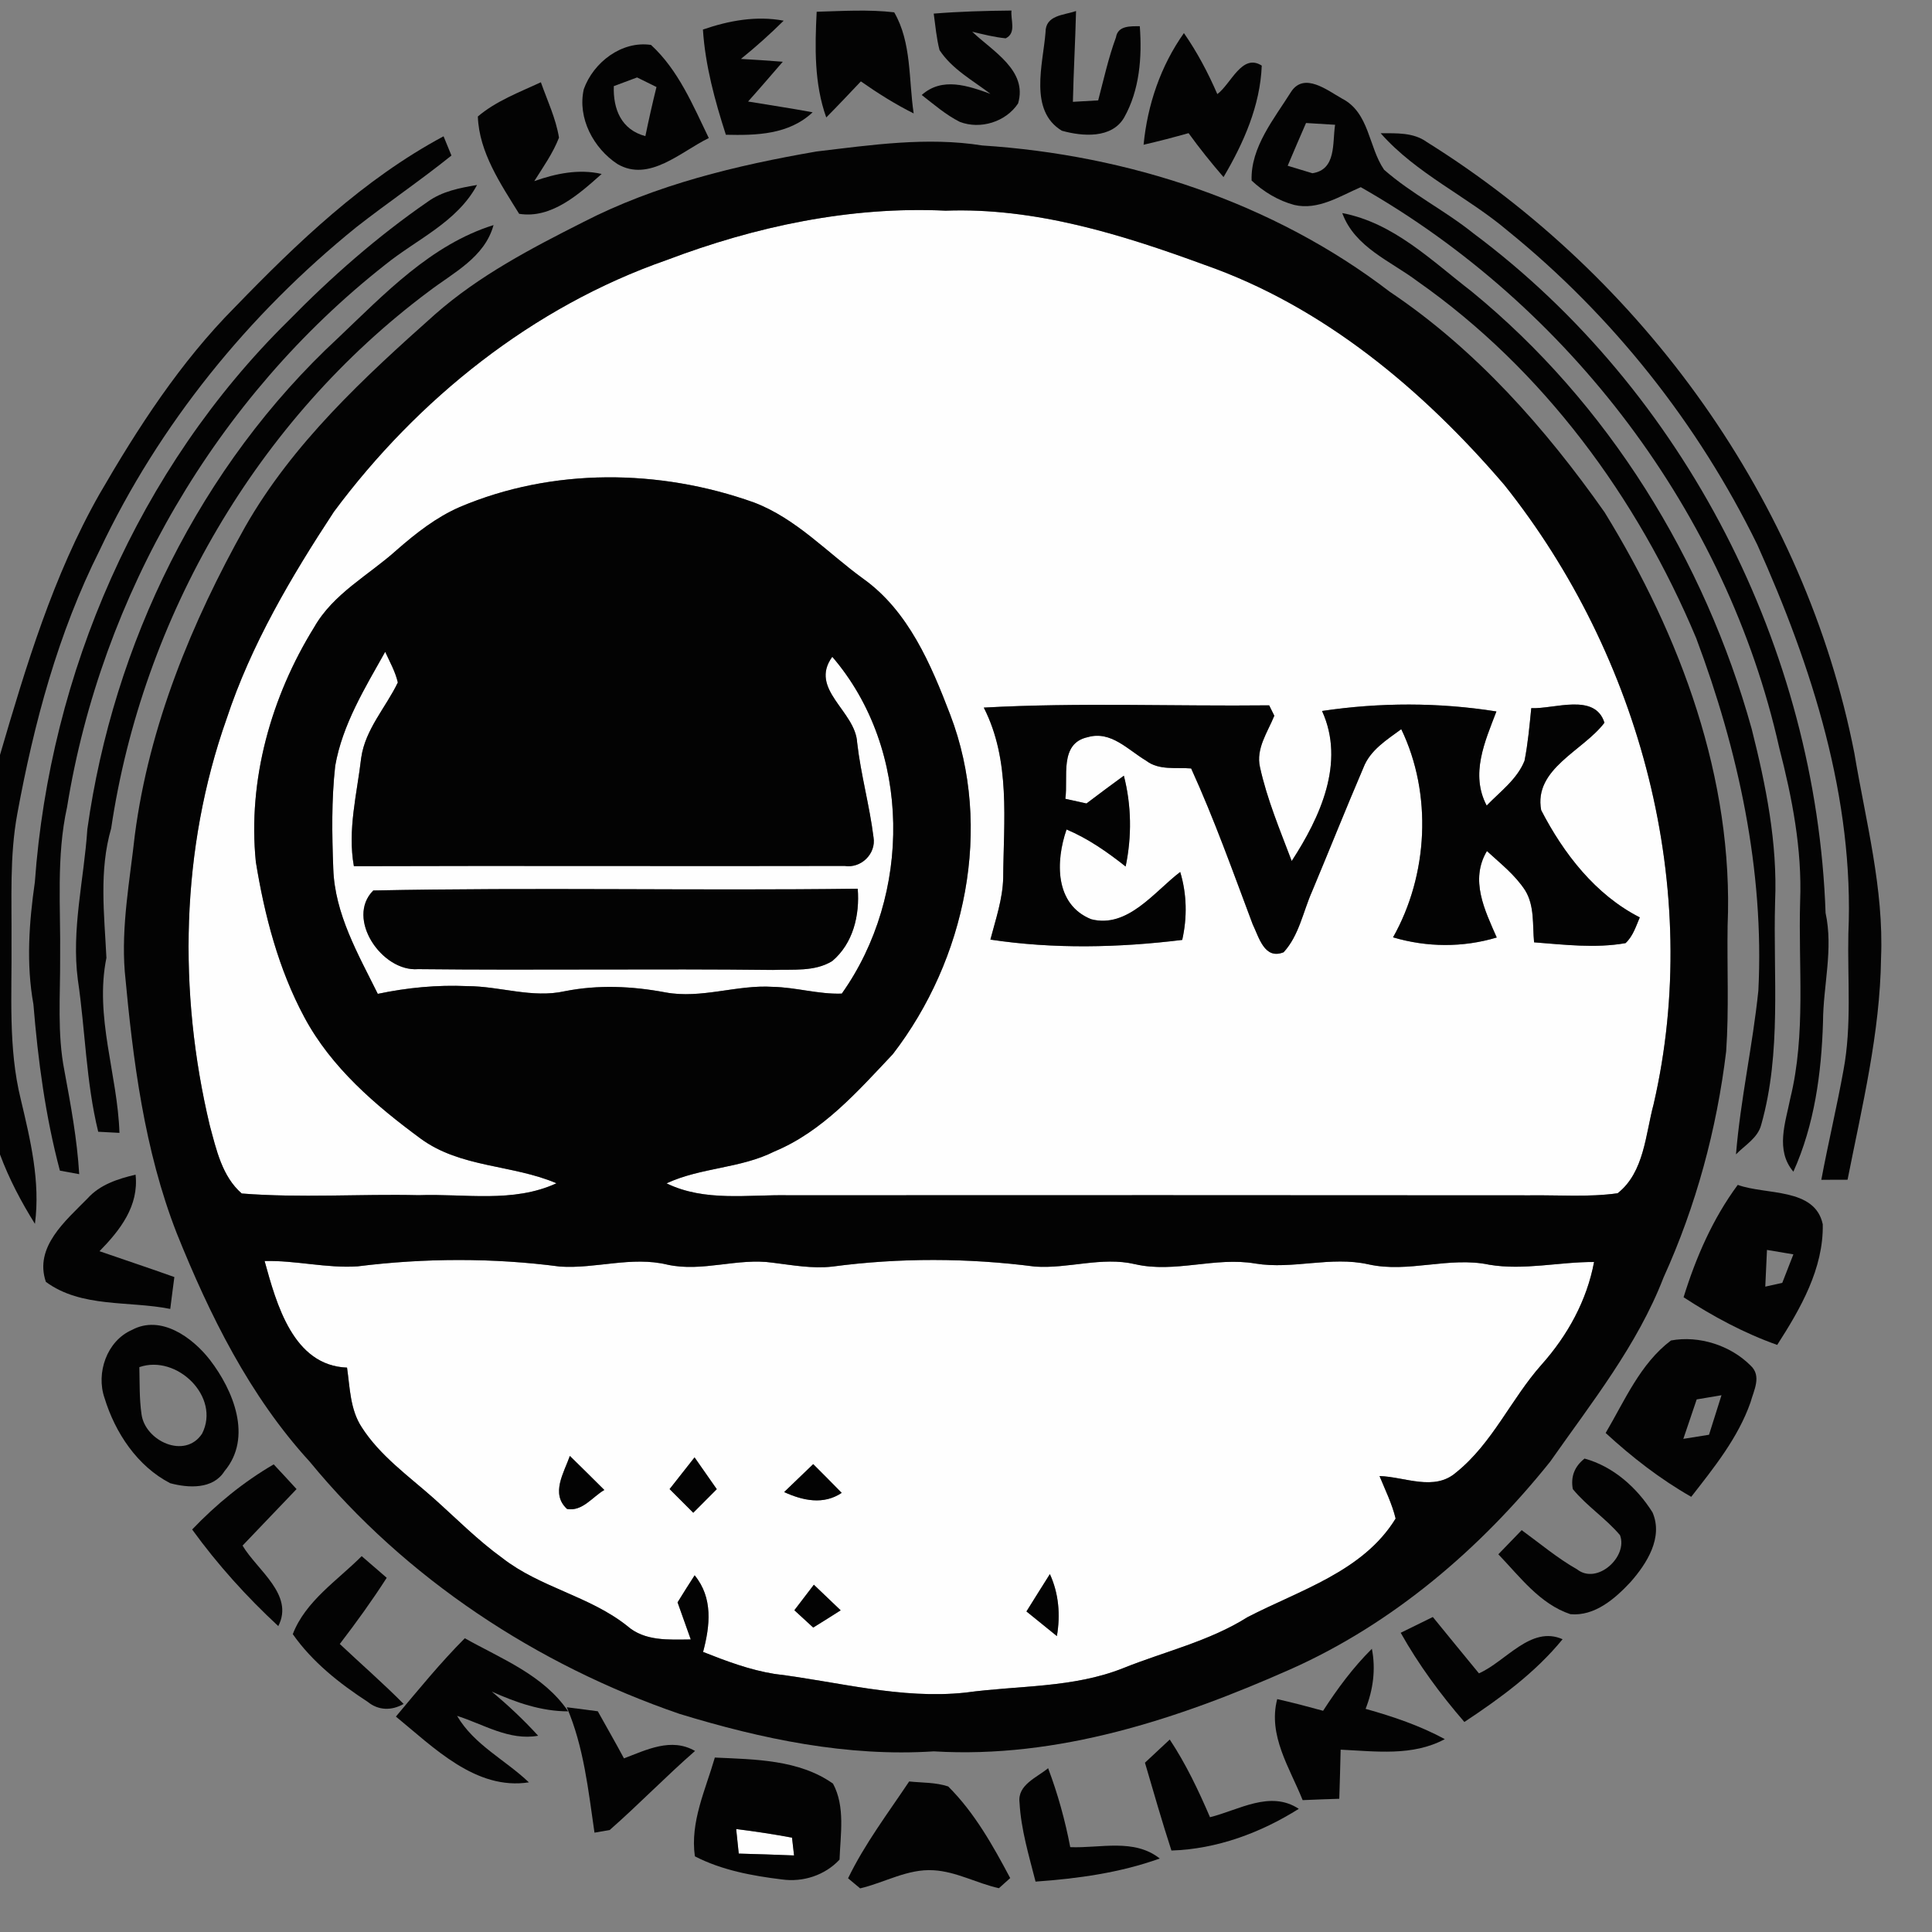 <?xml version="1.0" encoding="UTF-8" ?>
<!DOCTYPE svg PUBLIC "-//W3C//DTD SVG 1.1//EN" "http://www.w3.org/Graphics/SVG/1.1/DTD/svg11.dtd">
<svg width="240pt" height="240pt" viewBox="0 0 240 240" version="1.1" xmlns="http://www.w3.org/2000/svg">
<rect x="0" y="0" width="240" height="240" fill="#808080" stroke="none"/>
<g id="#fefefeff">
<path fill="#fefefe" opacity="1.00" d=" M 82.80 32.31 C 93.84 28.12 105.62 25.61 117.47 26.17 C 128.57 25.77 139.31 29.11 149.61 32.89 C 164.42 38.06 176.78 48.45 186.87 60.23 C 203.82 81.49 211.58 110.46 205.42 137.16 C 204.40 140.94 204.26 145.62 200.95 148.23 C 197.32 148.74 193.65 148.44 190.00 148.49 C 159.34 148.46 128.67 148.47 98.01 148.48 C 92.92 148.38 87.56 149.32 82.80 147.00 C 87.07 145.01 91.98 145.17 96.20 143.04 C 102.19 140.55 106.56 135.56 110.91 130.95 C 119.95 119.22 123.41 102.82 118.04 88.78 C 115.65 82.54 112.85 75.90 107.23 71.89 C 102.76 68.65 98.90 64.40 93.64 62.41 C 81.92 58.23 68.63 58.09 57.10 62.99 C 54.19 64.26 51.68 66.23 49.30 68.31 C 45.82 71.45 41.41 73.72 39.02 77.93 C 33.68 86.55 30.76 96.91 31.78 107.06 C 32.86 113.72 34.60 120.40 37.81 126.37 C 41.15 132.61 46.64 137.31 52.25 141.44 C 57.22 145.09 63.66 144.65 69.13 146.99 C 63.74 149.48 57.72 148.26 52.00 148.47 C 44.68 148.30 37.33 148.84 30.03 148.26 C 27.58 146.14 26.87 142.79 26.06 139.81 C 22.11 123.24 22.44 105.45 28.14 89.32 C 31.18 80.10 36.17 71.65 41.48 63.57 C 51.90 49.55 66.21 38.09 82.80 32.31 M 122.21 87.90 C 125.56 94.47 124.67 101.94 124.62 109.05 C 124.56 111.68 123.69 114.19 123.03 116.72 C 130.89 117.91 138.98 117.73 146.86 116.76 C 147.49 113.96 147.44 111.08 146.61 108.32 C 143.40 110.76 140.09 115.36 135.55 114.19 C 130.99 112.35 131.13 106.97 132.49 103.04 C 135.17 104.17 137.56 105.84 139.83 107.64 C 140.61 103.91 140.56 100.05 139.61 96.36 C 138.05 97.49 136.51 98.65 134.97 99.81 C 134.32 99.67 133.00 99.38 132.34 99.23 C 132.72 96.57 131.53 92.34 135.13 91.57 C 138.01 90.74 140.13 93.16 142.37 94.49 C 143.97 95.73 146.10 95.30 147.97 95.46 C 150.85 101.78 153.17 108.32 155.61 114.81 C 156.40 116.43 157.07 119.26 159.46 118.29 C 161.38 116.20 161.87 113.25 163.00 110.71 C 165.14 105.60 167.19 100.45 169.37 95.36 C 170.21 93.17 172.27 91.91 174.07 90.58 C 177.94 98.61 177.42 108.69 173.05 116.44 C 177.27 117.69 181.72 117.72 185.93 116.46 C 184.44 113.06 182.57 109.32 184.71 105.72 C 186.37 107.25 188.20 108.67 189.45 110.59 C 190.65 112.52 190.36 114.89 190.57 117.06 C 194.34 117.35 198.17 117.82 201.93 117.16 C 202.85 116.31 203.22 115.08 203.70 113.96 C 198.19 111.16 194.22 106.01 191.45 100.64 C 190.49 95.49 196.68 93.27 199.31 89.78 C 198.14 86.04 193.11 88.09 190.22 87.97 C 190.00 90.16 189.81 92.35 189.38 94.51 C 188.46 96.81 186.35 98.34 184.68 100.07 C 182.62 96.16 184.46 92.12 185.89 88.38 C 178.73 87.24 171.39 87.25 164.23 88.32 C 167.15 94.72 163.99 101.53 160.46 106.96 C 159.01 103.12 157.40 99.31 156.52 95.30 C 155.99 92.99 157.48 90.94 158.30 88.91 C 158.14 88.59 157.82 87.94 157.66 87.62 C 145.84 87.75 134.01 87.25 122.21 87.90 Z" />
<path fill="#fefefe" opacity="1.00" d=" M 47.85 80.97 C 48.42 82.22 49.11 83.43 49.42 84.78 C 47.92 87.90 45.37 90.60 44.87 94.14 C 44.35 98.61 43.15 103.08 43.96 107.60 C 64.28 107.53 84.60 107.62 104.92 107.57 C 106.96 107.90 108.86 106.06 108.51 104.00 C 108.02 100.06 106.93 96.21 106.48 92.26 C 106.28 88.32 100.45 85.62 103.39 81.59 C 113.32 93.16 113.25 111.21 104.57 123.43 C 101.69 123.53 98.89 122.65 96.01 122.59 C 91.54 122.30 87.14 124.11 82.67 123.28 C 78.54 122.50 74.31 122.31 70.17 123.13 C 66.11 124.04 62.10 122.50 58.03 122.50 C 54.31 122.33 50.58 122.69 46.93 123.46 C 44.49 118.53 41.58 113.53 41.40 107.89 C 41.24 103.64 41.17 99.37 41.64 95.14 C 42.54 89.99 45.34 85.46 47.85 80.97 M 46.37 110.62 C 42.91 114.07 47.42 120.75 51.94 120.39 C 66.63 120.55 81.32 120.32 96.02 120.49 C 98.48 120.39 101.18 120.74 103.38 119.39 C 105.99 117.19 106.81 113.68 106.55 110.40 C 86.49 110.66 66.42 110.21 46.37 110.62 Z" />
<path fill="#fefefe" opacity="1.00" d=" M 32.87 156.65 C 36.74 156.55 40.56 157.57 44.43 157.31 C 52.76 156.27 61.25 156.24 69.58 157.34 C 74.03 157.63 78.47 156.02 82.91 157.10 C 87.28 158.06 91.63 156.22 96.01 156.86 C 98.45 157.16 100.92 157.62 103.39 157.34 C 111.73 156.23 120.23 156.26 128.57 157.34 C 132.72 157.63 136.85 156.07 140.99 157.04 C 145.97 158.19 150.94 156.10 155.94 156.96 C 160.62 157.73 165.31 156.01 169.99 157.06 C 174.99 158.18 180.00 156.05 185.01 157.11 C 189.34 157.83 193.68 156.75 198.02 156.77 C 197.13 161.56 194.72 165.91 191.50 169.52 C 187.71 173.78 185.40 179.29 180.89 182.91 C 178.16 185.30 174.52 183.45 171.37 183.36 C 172.08 185.10 172.93 186.81 173.37 188.64 C 169.34 195.22 161.45 197.53 154.97 200.89 C 150.21 203.89 144.68 205.15 139.51 207.23 C 133.28 209.71 126.47 209.36 119.94 210.26 C 111.92 211.12 104.10 208.90 96.21 207.94 C 93.14 207.45 90.22 206.35 87.34 205.21 C 88.21 201.94 88.59 198.49 86.29 195.69 C 85.57 196.80 84.87 197.92 84.17 199.05 C 84.71 200.59 85.26 202.12 85.81 203.66 C 83.08 203.68 80.09 203.91 77.89 201.96 C 73.22 198.26 67.10 197.21 62.41 193.55 C 59.35 191.34 56.69 188.64 53.88 186.13 C 50.74 183.34 47.20 180.85 44.91 177.26 C 43.49 175.07 43.47 172.38 43.11 169.89 C 36.41 169.64 34.34 161.97 32.87 156.65 M 70.79 180.86 C 70.06 182.95 68.37 185.55 70.44 187.45 C 72.34 187.79 73.59 185.95 75.07 185.09 C 73.65 183.67 72.22 182.26 70.79 180.86 M 86.28 181.04 C 85.25 182.36 84.22 183.67 83.18 184.98 C 84.15 185.96 85.14 186.94 86.12 187.92 C 87.10 186.95 88.07 185.97 89.04 184.99 C 88.12 183.67 87.20 182.35 86.28 181.04 M 97.41 185.35 C 99.73 186.41 102.29 186.97 104.56 185.45 C 103.39 184.25 102.20 183.06 101.02 181.88 C 99.82 183.04 98.61 184.19 97.41 185.35 M 130.42 195.54 C 129.44 197.08 128.48 198.63 127.51 200.18 C 128.77 201.20 130.03 202.23 131.29 203.24 C 131.74 200.62 131.53 197.97 130.42 195.54 M 101.10 196.86 C 100.29 197.92 99.49 198.97 98.68 200.03 C 99.46 200.74 100.24 201.46 101.02 202.18 C 102.16 201.48 103.30 200.76 104.43 200.04 C 103.32 198.98 102.21 197.92 101.10 196.86 Z" />
<path fill="#fefefe" opacity="1.00" d=" M 91.45 227.21 C 93.78 227.50 96.09 227.85 98.39 228.28 C 98.45 228.84 98.58 229.94 98.64 230.49 C 96.35 230.40 94.06 230.32 91.77 230.26 C 91.67 229.24 91.56 228.22 91.45 227.21 Z" />
</g>
<g id="#030303ff">
<path fill="#030303" opacity="1.00" d=" M 87.32 3.67 C 90.54 2.56 93.95 1.93 97.35 2.57 C 95.66 4.24 93.89 5.83 92.04 7.32 C 93.77 7.42 95.51 7.53 97.24 7.67 C 95.81 9.32 94.39 10.98 92.93 12.61 C 95.60 13.06 98.28 13.45 100.95 13.95 C 97.99 16.73 93.98 16.83 90.17 16.74 C 88.80 12.49 87.61 8.14 87.32 3.67 Z" />
<path fill="#030303" opacity="1.00" d=" M 101.45 1.46 C 104.66 1.37 107.88 1.16 111.08 1.53 C 113.26 5.27 112.87 9.92 113.50 14.09 C 111.21 12.95 109.04 11.58 106.94 10.11 C 105.52 11.61 104.10 13.12 102.64 14.59 C 101.13 10.37 101.23 5.86 101.45 1.46 Z" />
<path fill="#030303" opacity="1.00" d=" M 115.99 1.69 C 119.20 1.43 122.43 1.34 125.65 1.31 C 125.52 2.46 126.30 4.10 124.93 4.76 C 123.52 4.62 122.14 4.27 120.77 3.94 C 123.29 6.35 127.69 8.75 126.47 12.85 C 124.95 15.15 121.78 16.12 119.23 15.14 C 117.50 14.27 116.02 12.98 114.50 11.80 C 117.04 9.53 120.24 10.65 123.04 11.66 C 120.83 9.98 118.26 8.59 116.71 6.22 C 116.33 4.74 116.20 3.20 115.99 1.69 Z" />
<path fill="#030303" opacity="1.00" d=" M 129.88 4.01 C 129.87 1.86 132.15 1.90 133.67 1.37 C 133.58 5.13 133.36 8.89 133.28 12.65 C 134.33 12.59 135.37 12.53 136.42 12.47 C 137.11 9.85 137.69 7.19 138.63 4.64 C 138.86 3.16 140.46 3.26 141.59 3.26 C 141.88 7.11 141.57 11.19 139.64 14.61 C 138.10 17.25 134.45 16.95 131.91 16.24 C 127.77 13.74 129.57 7.97 129.88 4.01 Z" />
<path fill="#030303" opacity="1.00" d=" M 142.06 17.98 C 142.54 13.02 144.18 8.19 147.07 4.11 C 148.72 6.48 150.07 9.04 151.22 11.69 C 152.94 10.41 154.28 6.58 156.74 8.15 C 156.55 13.12 154.48 17.78 151.99 22.00 C 150.47 20.24 149.01 18.43 147.65 16.54 C 145.80 17.06 143.93 17.55 142.06 17.98 Z" />
<path fill="#030303" opacity="1.00" d=" M 72.52 11.08 C 73.71 7.75 77.23 5.04 80.87 5.58 C 84.27 8.70 86.08 13.08 88.05 17.15 C 84.61 18.81 80.64 22.70 76.69 20.37 C 73.73 18.42 71.71 14.66 72.52 11.08 M 76.25 10.70 C 76.15 13.57 77.19 16.12 80.17 16.91 C 80.59 14.87 81.05 12.83 81.55 10.81 C 80.74 10.42 79.94 10.02 79.14 9.62 C 78.41 9.89 76.97 10.43 76.25 10.70 Z" />
<path fill="#030303" opacity="1.00" d=" M 160.40 11.38 C 162.03 8.94 164.89 11.22 166.70 12.24 C 170.13 13.99 169.99 18.27 171.94 21.09 C 175.35 24.08 179.47 26.13 183.01 28.97 C 209.34 48.61 225.64 80.67 226.78 113.41 C 227.76 117.92 226.48 122.43 226.46 126.97 C 226.27 133.29 225.40 139.73 222.78 145.55 C 220.51 142.88 221.80 139.45 222.40 136.43 C 224.36 128.42 223.38 120.11 223.62 111.96 C 223.87 105.49 222.63 99.11 221.02 92.88 C 214.50 63.75 194.93 37.98 169.04 23.25 C 166.44 24.37 163.74 26.15 160.78 25.46 C 158.80 24.93 156.97 23.83 155.48 22.43 C 155.33 18.30 158.30 14.73 160.40 11.38 M 162.24 15.28 C 161.47 17.05 160.71 18.81 159.96 20.59 C 160.73 20.82 162.26 21.29 163.03 21.52 C 166.04 21.07 165.50 17.73 165.85 15.50 C 164.65 15.43 163.44 15.35 162.24 15.28 Z" />
<path fill="#030303" opacity="1.00" d=" M 59.36 14.47 C 61.65 12.53 64.50 11.47 67.19 10.22 C 67.99 12.49 69.05 14.70 69.44 17.10 C 68.69 19.04 67.47 20.75 66.37 22.50 C 69.06 21.55 71.90 20.96 74.74 21.61 C 71.95 24.09 68.51 27.21 64.49 26.56 C 62.21 22.88 59.51 18.92 59.36 14.47 Z" />
<path fill="#030303" opacity="1.00" d=" M 171.51 16.55 C 173.46 16.56 175.57 16.43 177.24 17.64 C 204.15 34.44 224.24 62.32 230.36 93.58 C 231.77 102.01 234.03 110.40 233.67 119.01 C 233.55 128.33 231.31 137.45 229.51 146.55 C 228.42 146.55 227.34 146.55 226.25 146.56 C 227.10 142.01 228.18 137.51 229.00 132.96 C 230.05 127.37 229.49 121.65 229.61 116.00 C 230.36 99.21 225.10 82.82 218.30 67.67 C 210.96 52.65 200.31 39.22 187.32 28.69 C 182.24 24.38 175.96 21.60 171.51 16.55 Z" />
<path fill="#030303" opacity="1.00" d=" M 29.17 38.17 C 36.95 30.13 45.16 22.26 55.10 16.93 C 55.34 17.53 55.84 18.72 56.08 19.32 C 52.23 22.42 48.13 25.19 44.24 28.24 C 30.86 39.06 19.74 52.76 12.38 68.35 C 7.22 78.63 4.22 89.82 2.15 101.09 C 1.18 106.34 1.47 111.70 1.43 117.00 C 1.49 123.53 1.00 130.16 2.58 136.56 C 3.78 141.62 5.03 146.78 4.34 152.03 C 2.63 149.30 1.12 146.43 0.00 143.41 L 0.00 93.78 C 3.25 82.68 6.61 71.50 12.35 61.39 C 17.14 53.11 22.40 44.99 29.17 38.17 Z" />
<path fill="#030303" opacity="1.00" d=" M 101.42 18.82 C 108.25 18.01 115.15 16.98 122.01 18.07 C 140.11 19.24 158.16 25.14 172.64 36.24 C 183.32 43.40 191.97 53.18 199.33 63.64 C 208.76 78.97 215.38 96.77 214.61 115.00 C 214.53 120.20 214.79 125.41 214.43 130.61 C 213.26 140.29 210.69 149.81 206.65 158.70 C 203.39 167.13 197.71 174.24 192.57 181.57 C 183.90 192.40 173.02 201.71 160.27 207.38 C 146.37 213.54 131.41 218.49 116.00 217.56 C 105.26 218.26 94.62 216.03 84.40 212.90 C 66.68 206.82 50.40 196.09 38.47 181.57 C 31.01 173.42 26.05 163.38 21.96 153.21 C 17.91 142.84 16.52 131.71 15.50 120.70 C 15.05 115.00 16.13 109.36 16.75 103.72 C 18.52 90.16 23.81 77.29 30.46 65.43 C 36.37 55.07 45.22 46.90 54.04 39.05 C 59.50 34.24 65.99 30.85 72.45 27.59 C 81.48 22.94 91.47 20.54 101.42 18.82 M 82.80 32.31 C 66.21 38.09 51.90 49.55 41.48 63.57 C 36.17 71.65 31.18 80.10 28.14 89.32 C 22.44 105.45 22.11 123.24 26.06 139.81 C 26.87 142.79 27.58 146.14 30.03 148.26 C 37.33 148.84 44.68 148.30 52.00 148.47 C 57.72 148.26 63.74 149.48 69.13 146.99 C 63.66 144.65 57.22 145.09 52.25 141.44 C 46.64 137.31 41.15 132.61 37.81 126.37 C 34.60 120.40 32.86 113.72 31.78 107.06 C 30.76 96.91 33.68 86.55 39.02 77.93 C 41.41 73.72 45.82 71.45 49.30 68.31 C 51.68 66.23 54.19 64.26 57.10 62.99 C 68.63 58.09 81.92 58.23 93.64 62.41 C 98.90 64.40 102.76 68.65 107.23 71.89 C 112.85 75.90 115.65 82.54 118.04 88.78 C 123.41 102.82 119.95 119.22 110.91 130.95 C 106.56 135.56 102.19 140.55 96.20 143.04 C 91.98 145.17 87.07 145.01 82.80 147.00 C 87.56 149.32 92.92 148.38 98.01 148.48 C 128.67 148.47 159.34 148.46 190.00 148.49 C 193.65 148.44 197.32 148.74 200.95 148.23 C 204.26 145.62 204.40 140.94 205.42 137.16 C 211.58 110.46 203.82 81.49 186.87 60.23 C 176.78 48.45 164.42 38.06 149.61 32.89 C 139.31 29.11 128.57 25.77 117.47 26.17 C 105.62 25.61 93.84 28.12 82.80 32.31 M 47.85 80.97 C 45.34 85.46 42.54 89.99 41.64 95.14 C 41.17 99.37 41.24 103.64 41.40 107.89 C 41.58 113.53 44.49 118.53 46.93 123.46 C 50.58 122.69 54.31 122.33 58.03 122.50 C 62.10 122.50 66.11 124.04 70.17 123.13 C 74.31 122.31 78.54 122.50 82.67 123.28 C 87.14 124.11 91.54 122.30 96.01 122.59 C 98.89 122.65 101.69 123.53 104.57 123.43 C 113.25 111.21 113.32 93.16 103.39 81.59 C 100.45 85.62 106.28 88.32 106.48 92.26 C 106.93 96.21 108.02 100.06 108.51 104.00 C 108.86 106.06 106.96 107.90 104.92 107.57 C 84.60 107.62 64.28 107.53 43.96 107.60 C 43.15 103.08 44.35 98.61 44.87 94.14 C 45.37 90.60 47.92 87.90 49.42 84.78 C 49.11 83.43 48.42 82.22 47.85 80.97 M 32.87 156.65 C 34.34 161.97 36.41 169.64 43.11 169.89 C 43.47 172.38 43.49 175.07 44.91 177.26 C 47.20 180.85 50.74 183.34 53.88 186.13 C 56.69 188.64 59.35 191.34 62.41 193.55 C 67.10 197.21 73.22 198.26 77.89 201.96 C 80.09 203.91 83.08 203.68 85.81 203.66 C 85.26 202.12 84.71 200.59 84.17 199.05 C 84.87 197.92 85.57 196.80 86.29 195.69 C 88.59 198.49 88.21 201.94 87.34 205.21 C 90.22 206.35 93.14 207.45 96.21 207.94 C 104.10 208.90 111.92 211.12 119.94 210.26 C 126.47 209.36 133.28 209.71 139.51 207.23 C 144.68 205.15 150.21 203.89 154.97 200.89 C 161.45 197.53 169.34 195.22 173.37 188.64 C 172.93 186.81 172.08 185.10 171.37 183.36 C 174.52 183.45 178.16 185.30 180.89 182.91 C 185.40 179.29 187.71 173.78 191.50 169.52 C 194.72 165.91 197.13 161.56 198.02 156.77 C 193.68 156.75 189.34 157.83 185.01 157.11 C 180.00 156.05 174.99 158.18 169.99 157.06 C 165.31 156.01 160.62 157.73 155.94 156.96 C 150.94 156.10 145.97 158.19 140.99 157.04 C 136.85 156.07 132.72 157.63 128.57 157.34 C 120.23 156.26 111.73 156.23 103.39 157.34 C 100.92 157.62 98.45 157.16 96.01 156.86 C 91.63 156.22 87.28 158.06 82.91 157.10 C 78.47 156.02 74.03 157.63 69.58 157.34 C 61.25 156.24 52.76 156.27 44.43 157.31 C 40.56 157.57 36.74 156.55 32.87 156.65 Z" />
<path fill="#030303" opacity="1.00" d=" M 53.12 25.07 C 54.92 23.76 57.12 23.34 59.26 22.98 C 56.78 27.60 51.78 29.71 47.87 32.87 C 26.90 49.35 12.58 73.95 8.33 100.27 C 6.97 106.43 7.55 112.75 7.47 119.00 C 7.50 123.67 7.09 128.38 8.00 133.00 C 8.79 137.26 9.58 141.52 9.84 145.86 C 9.24 145.75 8.04 145.53 7.44 145.42 C 5.64 138.66 4.72 131.71 4.15 124.75 C 3.24 119.71 3.61 114.59 4.33 109.57 C 6.20 83.60 17.21 58.17 35.83 39.84 C 41.14 34.42 46.87 29.38 53.12 25.07 Z" />
<path fill="#030303" opacity="1.00" d=" M 166.74 26.47 C 173.11 27.67 177.85 32.39 182.80 36.20 C 199.76 50.07 211.75 69.51 217.60 90.54 C 219.37 97.55 220.82 104.74 220.51 112.01 C 220.25 121.26 221.34 130.71 218.78 139.74 C 218.35 141.38 216.75 142.26 215.65 143.40 C 216.21 136.57 217.73 129.86 218.43 123.05 C 219.18 108.13 215.93 93.20 210.71 79.28 C 203.39 61.80 191.69 45.89 176.08 34.94 C 172.72 32.41 168.30 30.73 166.74 26.47 Z" />
<path fill="#030303" opacity="1.00" d=" M 41.99 41.99 C 47.74 36.53 53.53 30.39 61.31 27.96 C 60.20 32.00 56.31 33.87 53.24 36.22 C 31.97 52.10 17.70 76.69 13.81 102.90 C 12.28 108.19 12.96 113.60 13.22 118.99 C 11.73 126.32 14.60 133.44 14.84 140.73 C 14.18 140.70 12.86 140.63 12.20 140.59 C 10.68 134.39 10.60 127.99 9.67 121.71 C 8.85 115.44 10.44 109.24 10.85 103.01 C 14.07 79.99 24.87 57.85 41.99 41.99 Z" />
<path fill="#030303" opacity="1.00" d=" M 122.21 87.90 C 134.01 87.25 145.84 87.75 157.66 87.62 C 157.82 87.94 158.14 88.59 158.30 88.91 C 157.48 90.94 155.99 92.99 156.52 95.30 C 157.40 99.31 159.01 103.12 160.46 106.96 C 163.99 101.53 167.15 94.72 164.23 88.32 C 171.39 87.25 178.73 87.24 185.89 88.38 C 184.46 92.12 182.62 96.16 184.68 100.07 C 186.35 98.34 188.46 96.81 189.38 94.51 C 189.81 92.35 190.00 90.16 190.22 87.97 C 193.11 88.09 198.14 86.04 199.31 89.78 C 196.68 93.27 190.49 95.49 191.45 100.64 C 194.22 106.01 198.19 111.16 203.70 113.96 C 203.22 115.08 202.85 116.31 201.93 117.16 C 198.17 117.82 194.34 117.35 190.57 117.06 C 190.36 114.89 190.65 112.52 189.45 110.59 C 188.20 108.67 186.37 107.25 184.71 105.72 C 182.57 109.32 184.44 113.06 185.93 116.46 C 181.72 117.72 177.27 117.69 173.05 116.44 C 177.42 108.69 177.94 98.61 174.07 90.58 C 172.27 91.91 170.21 93.17 169.37 95.36 C 167.19 100.45 165.14 105.60 163.00 110.71 C 161.87 113.25 161.38 116.20 159.46 118.29 C 157.07 119.26 156.40 116.43 155.61 114.81 C 153.17 108.32 150.85 101.78 147.97 95.46 C 146.10 95.30 143.97 95.73 142.37 94.49 C 140.13 93.16 138.01 90.74 135.13 91.57 C 131.53 92.34 132.72 96.57 132.34 99.23 C 133.00 99.38 134.32 99.67 134.97 99.81 C 136.51 98.65 138.05 97.49 139.61 96.36 C 140.56 100.05 140.61 103.91 139.83 107.64 C 137.56 105.84 135.17 104.17 132.49 103.04 C 131.13 106.97 130.99 112.35 135.55 114.19 C 140.09 115.36 143.40 110.76 146.61 108.32 C 147.44 111.08 147.49 113.96 146.86 116.76 C 138.98 117.73 130.89 117.91 123.03 116.72 C 123.69 114.19 124.56 111.68 124.62 109.05 C 124.67 101.94 125.56 94.47 122.21 87.90 Z" />
<path fill="#030303" opacity="1.00" d=" M 46.37 110.62 C 66.42 110.21 86.49 110.66 106.55 110.40 C 106.81 113.68 105.99 117.19 103.38 119.39 C 101.18 120.74 98.48 120.39 96.02 120.49 C 81.32 120.32 66.63 120.55 51.94 120.39 C 47.42 120.75 42.91 114.07 46.37 110.62 Z" />
<path fill="#030303" opacity="1.00" d=" M 10.88 148.87 C 12.43 147.14 14.66 146.44 16.84 145.92 C 17.27 149.81 14.92 152.82 12.36 155.43 C 15.46 156.51 18.57 157.53 21.66 158.64 C 21.48 159.96 21.32 161.28 21.15 162.60 C 16.02 161.57 10.11 162.49 5.70 159.24 C 4.21 154.89 8.19 151.62 10.88 148.87 Z" />
<path fill="#030303" opacity="1.00" d=" M 209.14 161.15 C 210.68 156.18 212.77 151.38 215.87 147.19 C 219.37 148.47 225.45 147.50 226.43 152.08 C 226.54 157.57 223.66 162.58 220.77 167.07 C 216.65 165.61 212.79 163.53 209.14 161.15 M 219.50 155.27 C 219.43 156.79 219.36 158.31 219.29 159.83 C 219.82 159.71 220.87 159.48 221.40 159.36 C 221.85 158.18 222.31 157.00 222.78 155.82 C 221.68 155.63 220.59 155.45 219.50 155.27 Z" />
<path fill="#030303" opacity="1.00" d=" M 16.39 165.21 C 19.97 163.28 23.90 166.13 26.07 168.92 C 28.98 172.70 31.41 178.56 27.89 182.75 C 26.46 185.03 23.42 184.86 21.14 184.25 C 17.06 182.14 14.31 177.99 12.99 173.68 C 11.90 170.56 13.27 166.57 16.39 165.21 M 17.31 169.83 C 17.36 171.78 17.30 173.74 17.58 175.68 C 18.02 179.00 22.97 181.32 25.10 178.10 C 27.44 173.52 21.96 168.21 17.31 169.83 Z" />
<path fill="#030303" opacity="1.00" d=" M 207.57 166.52 C 211.06 165.87 214.97 167.13 217.46 169.63 C 218.88 170.93 217.86 172.72 217.45 174.22 C 215.90 178.62 212.93 182.30 210.09 185.94 C 206.23 183.74 202.72 181.01 199.46 178.01 C 201.83 173.99 203.75 169.41 207.57 166.52 M 210.77 173.84 C 210.22 175.47 209.66 177.10 209.11 178.74 C 210.17 178.57 211.24 178.40 212.30 178.23 C 212.81 176.59 213.34 174.95 213.85 173.32 C 212.82 173.49 211.79 173.66 210.77 173.84 Z" />
<path fill="#030303" opacity="1.00" d=" M 70.79 180.86 C 72.22 182.26 73.65 183.67 75.07 185.09 C 73.59 185.95 72.34 187.79 70.44 187.45 C 68.37 185.55 70.06 182.95 70.79 180.86 Z" />
<path fill="#030303" opacity="1.00" d=" M 86.28 181.04 C 87.20 182.35 88.12 183.67 89.04 184.99 C 88.07 185.97 87.10 186.95 86.12 187.92 C 85.14 186.94 84.15 185.96 83.18 184.98 C 84.22 183.67 85.25 182.36 86.28 181.04 Z" />
<path fill="#030303" opacity="1.00" d=" M 97.41 185.35 C 98.61 184.19 99.82 183.04 101.02 181.88 C 102.20 183.06 103.39 184.25 104.56 185.45 C 102.29 186.97 99.73 186.41 97.41 185.35 Z" />
<path fill="#030303" opacity="1.00" d=" M 195.38 184.98 C 195.10 183.44 195.59 182.17 196.84 181.19 C 200.40 182.16 203.35 184.80 205.28 187.87 C 206.64 191.00 204.57 194.24 202.55 196.53 C 200.63 198.59 198.10 200.80 195.08 200.52 C 191.28 199.25 188.80 195.86 186.13 193.08 C 187.09 192.08 188.06 191.08 189.03 190.08 C 191.30 191.73 193.46 193.56 195.91 194.95 C 198.41 196.92 202.27 193.36 201.24 190.70 C 199.47 188.61 197.12 187.10 195.38 184.98 Z" />
<path fill="#030303" opacity="1.00" d=" M 23.87 190.00 C 26.87 186.86 30.24 184.10 34.00 181.91 C 34.95 182.92 35.90 183.95 36.84 184.98 C 34.62 187.33 32.35 189.65 30.13 192.00 C 31.94 195.05 36.58 198.10 34.57 202.00 C 30.63 198.35 27.02 194.35 23.87 190.00 Z" />
<path fill="#030303" opacity="1.00" d=" M 36.37 203.00 C 37.95 198.89 41.92 196.33 44.93 193.31 C 45.97 194.20 47.00 195.10 48.04 196.00 C 46.22 198.83 44.26 201.55 42.21 204.22 C 44.85 206.71 47.59 209.09 50.14 211.67 C 48.67 212.52 47.01 212.50 45.68 211.41 C 42.17 209.13 38.79 206.45 36.37 203.00 Z" />
<path fill="#030303" opacity="1.00" d=" M 130.42 195.54 C 131.53 197.97 131.74 200.62 131.29 203.24 C 130.03 202.23 128.77 201.20 127.51 200.18 C 128.48 198.63 129.44 197.08 130.42 195.54 Z" />
<path fill="#030303" opacity="1.00" d=" M 101.10 196.86 C 102.21 197.92 103.32 198.98 104.43 200.04 C 103.30 200.76 102.16 201.48 101.02 202.18 C 100.24 201.46 99.46 200.74 98.68 200.03 C 99.49 198.97 100.29 197.92 101.10 196.86 Z" />
<path fill="#030303" opacity="1.00" d=" M 174.00 202.83 C 175.33 202.18 176.66 201.53 177.99 200.87 C 179.90 203.20 181.80 205.55 183.72 207.87 C 187.09 206.38 190.17 201.89 194.11 203.63 C 190.72 207.79 186.35 210.97 181.91 213.91 C 178.93 210.47 176.23 206.80 174.00 202.83 Z" />
<path fill="#030303" opacity="1.00" d=" M 49.18 213.24 C 51.96 209.93 54.69 206.57 57.74 203.51 C 62.31 206.08 67.52 208.07 70.58 212.59 C 67.25 212.59 64.10 211.49 61.10 210.14 C 63.13 211.85 65.07 213.66 66.85 215.62 C 63.25 216.26 60.08 214.20 56.78 213.15 C 58.89 216.76 62.77 218.61 65.70 221.41 C 59.11 222.43 53.87 217.07 49.18 213.24 Z" />
<path fill="#030303" opacity="1.00" d=" M 164.36 212.52 C 166.14 209.77 168.09 207.13 170.42 204.82 C 170.92 207.35 170.58 209.90 169.64 212.28 C 173.03 213.23 176.38 214.36 179.48 216.04 C 175.47 218.20 170.88 217.55 166.54 217.35 C 166.49 219.38 166.44 221.41 166.37 223.45 C 164.85 223.50 163.33 223.55 161.82 223.62 C 160.22 219.61 157.48 215.59 158.66 211.07 C 160.57 211.50 162.47 212.00 164.36 212.52 Z" />
<path fill="#030303" opacity="1.00" d=" M 70.41 212.08 C 71.69 212.25 72.97 212.41 74.26 212.58 C 75.34 214.53 76.46 216.46 77.51 218.43 C 80.35 217.36 83.38 215.81 86.34 217.51 C 82.71 220.68 79.36 224.15 75.74 227.33 C 75.27 227.41 74.32 227.58 73.85 227.66 C 73.08 222.39 72.53 217.03 70.41 212.08 Z" />
<path fill="#030303" opacity="1.00" d=" M 142.23 218.97 C 143.26 218.01 144.28 217.05 145.31 216.09 C 147.32 219.12 148.88 222.41 150.31 225.74 C 153.90 224.85 157.78 222.35 161.34 224.70 C 156.58 227.69 151.17 229.70 145.52 229.88 C 144.34 226.26 143.30 222.61 142.23 218.97 Z" />
<path fill="#030303" opacity="1.00" d=" M 88.80 218.33 C 93.77 218.56 99.26 218.58 103.48 221.57 C 105.02 224.43 104.40 227.90 104.29 231.01 C 102.47 232.96 99.75 233.84 97.13 233.47 C 93.43 233.02 89.65 232.32 86.32 230.60 C 85.71 226.34 87.65 222.32 88.80 218.33 M 91.45 227.21 C 91.56 228.22 91.67 229.24 91.77 230.26 C 94.06 230.32 96.35 230.40 98.64 230.49 C 98.58 229.94 98.45 228.84 98.39 228.28 C 96.09 227.85 93.78 227.50 91.45 227.21 Z" />
<path fill="#030303" opacity="1.00" d=" M 126.65 223.92 C 126.37 221.70 128.83 220.81 130.20 219.65 C 131.40 222.83 132.31 226.11 132.95 229.46 C 136.68 229.61 140.87 228.34 144.07 230.87 C 139.12 232.65 133.87 233.37 128.64 233.74 C 127.82 230.51 126.83 227.27 126.65 223.92 Z" />
<path fill="#030303" opacity="1.00" d=" M 105.35 233.33 C 107.42 229.05 110.31 225.24 112.94 221.30 C 114.56 221.47 116.23 221.40 117.79 221.92 C 121.05 225.16 123.35 229.27 125.49 233.30 C 125.14 233.62 124.44 234.24 124.09 234.56 C 121.34 233.95 118.80 232.49 115.96 232.33 C 112.75 232.13 109.89 233.87 106.85 234.58 C 106.48 234.27 105.72 233.65 105.35 233.33 Z" />
</g>
</svg>
